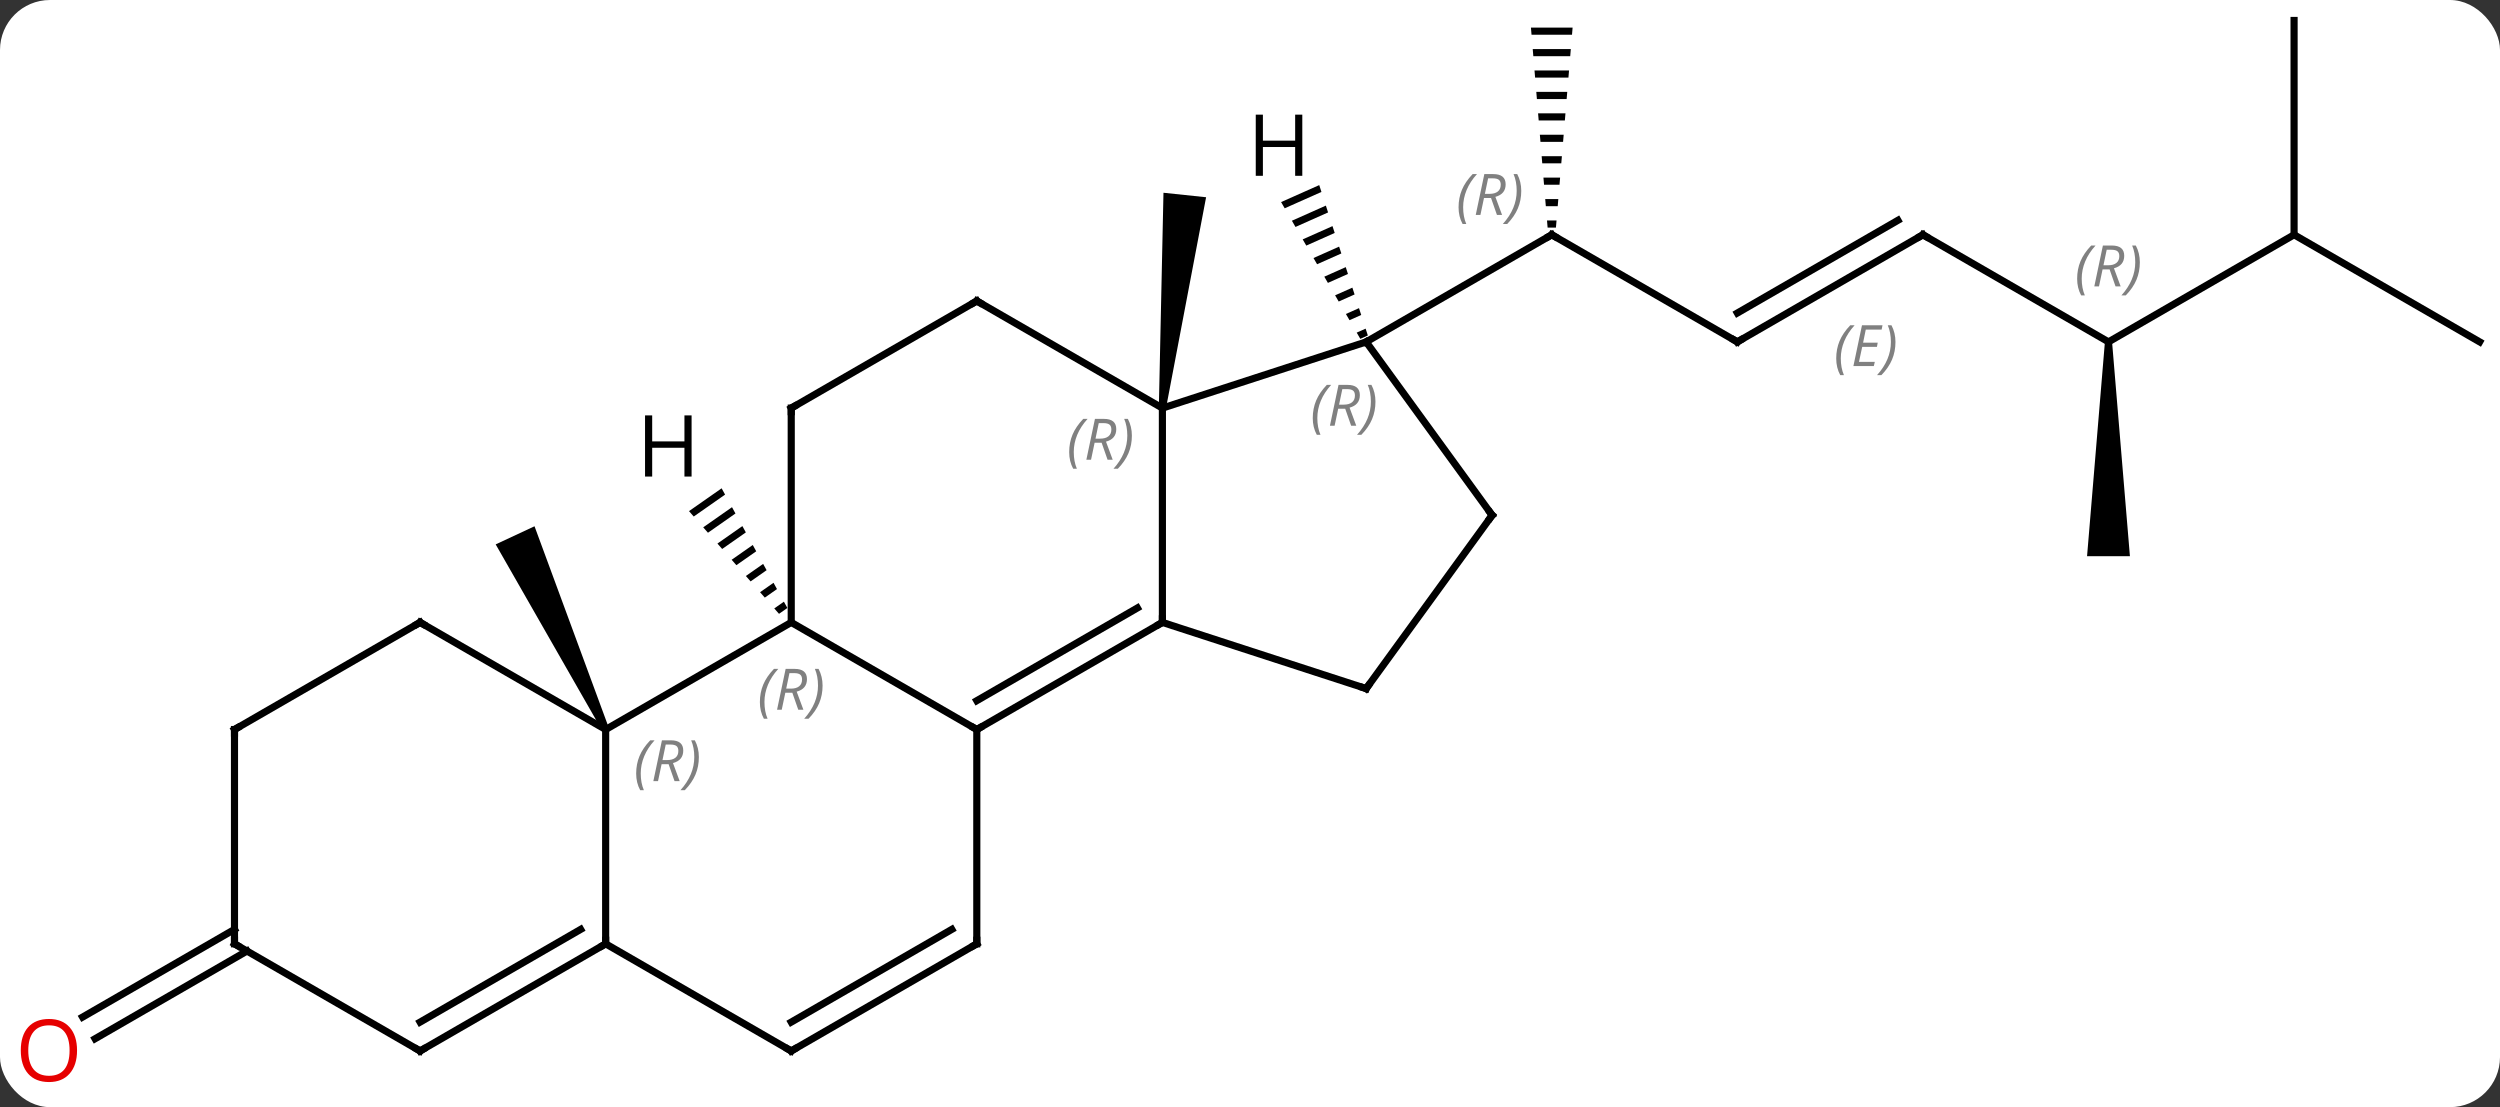 <svg width="350" viewBox="0 0 350 155" style="fill-opacity:1; color-rendering:auto; color-interpolation:auto; text-rendering:auto; stroke:black; stroke-linecap:square; stroke-miterlimit:10; shape-rendering:auto; stroke-opacity:1; fill:black; stroke-dasharray:none; font-weight:normal; stroke-width:1; font-family:'Open Sans'; font-style:normal; stroke-linejoin:miter; font-size:12; stroke-dashoffset:0; image-rendering:auto;" height="155" class="cas-substance-image" xmlns:xlink="http://www.w3.org/1999/xlink" xmlns="http://www.w3.org/2000/svg"><rect x="0" y="0" width="350" height="155" fill="#333333" stroke="none"/><svg class="cas-substance-single-component"><rect y="0" x="0" width="350" stroke="none" ry="7" rx="7" height="155" fill="white" class="cas-substance-group"/><svg y="0" x="0" width="350" viewBox="0 0 350 155" style="fill:black;" height="155" class="cas-substance-single-component-image"><svg><g><g transform="translate(177,75)" style="text-rendering:geometricPrecision; color-rendering:optimizeQuality; color-interpolation:linearRGB; stroke-linecap:butt; image-rendering:optimizeQuality;"><path style="stroke:none;" d="M-13.768 -17.813 L-14.762 -17.917 L-14.114 -48.014 L-8.146 -47.386 Z"/><line y2="-27.135" y1="-42.135" x2="66.228" x1="40.248" style="fill:none;"/><path style="stroke:none;" d="M37.331 -71.135 L37.415 -70.135 L43.081 -70.135 L43.165 -71.135 ZM37.581 -68.135 L37.665 -67.135 L42.831 -67.135 L42.915 -68.135 ZM37.831 -65.135 L37.915 -64.135 L42.581 -64.135 L42.665 -65.135 ZM38.081 -62.135 L38.165 -61.135 L42.331 -61.135 L42.415 -62.135 ZM38.331 -59.135 L38.415 -58.135 L42.081 -58.135 L42.165 -59.135 ZM38.581 -56.135 L38.665 -55.135 L41.831 -55.135 L41.915 -56.135 ZM38.831 -53.135 L38.915 -52.135 L41.581 -52.135 L41.665 -53.135 ZM39.081 -50.135 L39.165 -49.135 L41.331 -49.135 L41.415 -50.135 ZM39.331 -47.135 L39.415 -46.135 L41.081 -46.135 L41.165 -47.135 ZM39.581 -44.135 L39.665 -43.135 L40.831 -43.135 L40.915 -44.135 Z"/><line y2="-27.135" y1="-42.135" x2="14.265" x1="40.248" style="fill:none;"/><line y2="-42.135" y1="-27.135" x2="92.208" x1="66.228" style="fill:none;"/><line y2="-44.156" y1="-31.177" x2="88.708" x1="66.228" style="fill:none;"/></g><g transform="translate(177,75)" style="stroke-linecap:butt; font-size:8.4px; fill:gray; text-rendering:geometricPrecision; image-rendering:optimizeQuality; color-rendering:optimizeQuality; font-family:'Open Sans'; font-style:italic; stroke:gray; color-interpolation:linearRGB;"><path style="stroke:none;" d="M80.071 -24.811 Q80.071 -26.139 80.54 -27.264 Q81.008 -28.389 82.04 -29.467 L82.649 -29.467 Q81.68 -28.404 81.196 -27.233 Q80.711 -26.061 80.711 -24.826 Q80.711 -23.498 81.149 -22.483 L80.633 -22.483 Q80.071 -23.514 80.071 -24.811 ZM85.334 -23.748 L82.475 -23.748 L83.678 -29.467 L86.553 -29.467 L86.428 -28.858 L84.209 -28.858 L83.834 -27.029 L85.881 -27.029 L85.771 -26.436 L83.709 -26.436 L83.256 -24.342 L85.475 -24.342 L85.334 -23.748 ZM88.365 -27.123 Q88.365 -25.795 87.889 -24.662 Q87.412 -23.529 86.397 -22.483 L85.787 -22.483 Q87.725 -24.639 87.725 -27.123 Q87.725 -28.451 87.287 -29.467 L87.803 -29.467 Q88.365 -28.404 88.365 -27.123 Z"/><line y2="-27.135" y1="-42.135" x2="118.188" x1="92.208" style="fill:none; stroke:black;"/><line y2="-42.135" y1="-27.135" x2="144.171" x1="118.188" style="fill:none; stroke:black;"/><path style="fill:black; stroke:none;" d="M117.688 -27.135 L118.688 -27.135 L121.188 2.865 L115.188 2.865 Z"/><line y2="-72.135" y1="-42.135" x2="144.171" x1="144.171" style="fill:none; stroke:black;"/><line y2="-27.135" y1="-42.135" x2="170.151" x1="144.171" style="fill:none; stroke:black;"/><path style="fill:black; stroke:none;" d="M-91.755 26.924 L-92.661 27.346 L-107.605 1.214 L-102.167 -1.322 Z"/><line y2="58.145" y1="70.424" x2="-142.421" x1="-163.689" style="fill:none; stroke:black;"/><line y2="55.114" y1="67.393" x2="-144.171" x1="-165.439" style="fill:none; stroke:black;"/><line y2="27.135" y1="12.135" x2="-40.248" x1="-14.265" style="fill:none; stroke:black;"/><line y2="23.093" y1="10.114" x2="-40.248" x1="-17.765" style="fill:none; stroke:black;"/><line y2="-17.865" y1="12.135" x2="-14.265" x1="-14.265" style="fill:none; stroke:black;"/><line y2="21.405" y1="12.135" x2="14.265" x1="-14.265" style="fill:none; stroke:black;"/><line y2="12.135" y1="27.135" x2="-66.228" x1="-40.248" style="fill:none; stroke:black;"/><line y2="57.135" y1="27.135" x2="-40.248" x1="-40.248" style="fill:none; stroke:black;"/><line y2="-27.135" y1="-17.865" x2="14.265" x1="-14.265" style="fill:none; stroke:black;"/><line y2="-32.865" y1="-17.865" x2="-40.248" x1="-14.265" style="fill:none; stroke:black;"/><line y2="-2.865" y1="21.405" x2="31.899" x1="14.265" style="fill:none; stroke:black;"/><line y2="27.135" y1="12.135" x2="-92.208" x1="-66.228" style="fill:none; stroke:black;"/><line y2="-17.865" y1="12.135" x2="-66.228" x1="-66.228" style="fill:none; stroke:black;"/><line y2="72.135" y1="57.135" x2="-66.228" x1="-40.248" style="fill:none; stroke:black;"/><line y2="68.094" y1="55.114" x2="-66.228" x1="-43.748" style="fill:none; stroke:black;"/><line y2="-2.865" y1="-27.135" x2="31.899" x1="14.265" style="fill:none; stroke:black;"/><line y2="-17.865" y1="-32.865" x2="-66.228" x1="-40.248" style="fill:none; stroke:black;"/><line y2="57.135" y1="27.135" x2="-92.208" x1="-92.208" style="fill:none; stroke:black;"/><line y2="12.135" y1="27.135" x2="-118.188" x1="-92.208" style="fill:none; stroke:black;"/><line y2="57.135" y1="72.135" x2="-92.208" x1="-66.228" style="fill:none; stroke:black;"/><line y2="72.135" y1="57.135" x2="-118.188" x1="-92.208" style="fill:none; stroke:black;"/><line y2="68.094" y1="55.114" x2="-118.188" x1="-95.708" style="fill:none; stroke:black;"/><line y2="27.135" y1="12.135" x2="-144.171" x1="-118.188" style="fill:none; stroke:black;"/><line y2="57.135" y1="72.135" x2="-144.171" x1="-118.188" style="fill:none; stroke:black;"/><line y2="57.135" y1="27.135" x2="-144.171" x1="-144.171" style="fill:none; stroke:black;"/><path style="fill:black; stroke:none;" d="M-75.973 -6.638 L-80.539 -3.443 L-79.876 -2.686 L-75.488 -5.756 L-75.973 -6.638 ZM-74.519 -3.993 L-78.55 -1.173 L-77.886 -0.416 L-74.035 -3.111 L-74.519 -3.993 ZM-73.066 -1.347 L-76.56 1.098 L-75.897 1.855 L-72.582 -0.465 L-73.066 -1.347 ZM-71.613 1.299 L-74.571 3.368 L-73.907 4.125 L-71.129 2.181 L-71.613 1.299 ZM-70.16 3.945 L-72.581 5.639 L-71.918 6.396 L-69.675 4.826 L-70.16 3.945 ZM-68.707 6.59 L-70.592 7.909 L-69.929 8.666 L-68.222 7.472 L-68.707 6.59 ZM-67.253 9.236 L-68.602 10.18 L-67.939 10.936 L-66.769 10.118 L-66.769 10.118 L-67.253 9.236 Z"/><path style="fill:black; stroke:none;" d="M7.693 -49.086 L2.352 -46.709 L2.352 -46.709 L2.857 -45.838 L2.857 -45.838 L8.002 -48.129 L8.002 -48.129 L7.693 -49.086 ZM8.621 -46.215 L3.865 -44.098 L3.865 -44.098 L4.369 -43.227 L4.369 -43.227 L8.93 -45.258 L8.93 -45.258 L8.621 -46.215 ZM9.549 -43.344 L5.377 -41.487 L5.881 -40.617 L5.881 -40.617 L9.858 -42.387 L9.858 -42.387 L9.549 -43.344 ZM10.476 -40.473 L6.889 -38.876 L6.889 -38.876 L7.393 -38.006 L7.393 -38.006 L10.786 -39.516 L10.786 -39.516 L10.476 -40.473 ZM11.404 -37.602 L8.402 -36.266 L8.402 -36.266 L8.906 -35.395 L8.906 -35.395 L11.714 -36.645 L11.404 -37.602 ZM12.332 -34.731 L9.914 -33.655 L9.914 -33.655 L10.418 -32.785 L10.418 -32.785 L12.642 -33.775 L12.642 -33.775 L12.332 -34.731 ZM13.26 -31.861 L11.426 -31.044 L11.426 -31.044 L11.93 -30.174 L11.93 -30.174 L13.569 -30.904 L13.569 -30.904 L13.26 -31.861 ZM14.188 -28.99 L12.938 -28.433 L12.938 -28.433 L13.442 -27.563 L14.497 -28.033 L14.497 -28.033 L14.188 -28.99 Z"/><path style="fill:none; stroke-miterlimit:5; stroke:black;" d="M40.681 -41.885 L40.248 -42.135 L39.815 -41.885"/><path style="stroke-miterlimit:5; stroke:none;" d="M27.199 -45.971 Q27.199 -47.299 27.668 -48.424 Q28.137 -49.549 29.168 -50.627 L29.777 -50.627 Q28.808 -49.565 28.324 -48.393 Q27.84 -47.221 27.84 -45.986 Q27.84 -44.658 28.277 -43.643 L27.762 -43.643 Q27.199 -44.674 27.199 -45.971 ZM30.759 -47.283 L30.259 -44.908 L29.603 -44.908 L30.806 -50.627 L32.056 -50.627 Q33.79 -50.627 33.79 -49.19 Q33.79 -47.83 32.353 -47.44 L33.29 -44.908 L32.572 -44.908 L31.744 -47.283 L30.759 -47.283 ZM31.337 -50.033 Q30.947 -48.111 30.884 -47.861 L31.54 -47.861 Q32.29 -47.861 32.697 -48.19 Q33.103 -48.518 33.103 -49.143 Q33.103 -49.611 32.845 -49.822 Q32.587 -50.033 31.994 -50.033 L31.337 -50.033 ZM35.976 -48.283 Q35.976 -46.955 35.5 -45.822 Q35.023 -44.69 34.008 -43.643 L33.398 -43.643 Q35.336 -45.799 35.336 -48.283 Q35.336 -49.611 34.898 -50.627 L35.414 -50.627 Q35.976 -49.565 35.976 -48.283 Z"/><path style="fill:none; stroke-miterlimit:5; stroke:black;" d="M65.795 -27.385 L66.228 -27.135 L66.661 -27.385"/><path style="fill:none; stroke-miterlimit:5; stroke:black;" d="M91.775 -41.885 L92.208 -42.135 L92.641 -41.885"/><path style="stroke-miterlimit:5; stroke:none;" d="M113.8 -35.971 Q113.8 -37.299 114.268 -38.424 Q114.737 -39.549 115.768 -40.627 L116.378 -40.627 Q115.409 -39.565 114.925 -38.393 Q114.44 -37.221 114.44 -35.987 Q114.44 -34.658 114.878 -33.643 L114.362 -33.643 Q113.8 -34.674 113.8 -35.971 ZM117.36 -37.283 L116.86 -34.908 L116.203 -34.908 L117.406 -40.627 L118.656 -40.627 Q120.391 -40.627 120.391 -39.19 Q120.391 -37.83 118.953 -37.44 L119.891 -34.908 L119.172 -34.908 L118.344 -37.283 L117.36 -37.283 ZM117.938 -40.033 Q117.547 -38.112 117.485 -37.862 L118.141 -37.862 Q118.891 -37.862 119.297 -38.19 Q119.703 -38.518 119.703 -39.143 Q119.703 -39.612 119.446 -39.822 Q119.188 -40.033 118.594 -40.033 L117.938 -40.033 ZM122.577 -38.283 Q122.577 -36.955 122.1 -35.822 Q121.624 -34.69 120.608 -33.643 L119.999 -33.643 Q121.936 -35.799 121.936 -38.283 Q121.936 -39.612 121.499 -40.627 L122.014 -40.627 Q122.577 -39.565 122.577 -38.283 Z"/></g><g transform="translate(177,75)" style="stroke-linecap:butt; fill:rgb(230,0,0); text-rendering:geometricPrecision; color-rendering:optimizeQuality; image-rendering:optimizeQuality; font-family:'Open Sans'; stroke:rgb(230,0,0); color-interpolation:linearRGB; stroke-miterlimit:5;"><path style="stroke:none;" d="M-166.214 72.065 Q-166.214 74.127 -167.253 75.307 Q-168.292 76.487 -170.135 76.487 Q-172.026 76.487 -173.057 75.323 Q-174.089 74.158 -174.089 72.049 Q-174.089 69.955 -173.057 68.807 Q-172.026 67.658 -170.135 67.658 Q-168.276 67.658 -167.245 68.83 Q-166.214 70.002 -166.214 72.065 ZM-173.042 72.065 Q-173.042 73.799 -172.299 74.705 Q-171.557 75.612 -170.135 75.612 Q-168.714 75.612 -167.987 74.713 Q-167.26 73.815 -167.26 72.065 Q-167.26 70.33 -167.987 69.44 Q-168.714 68.549 -170.135 68.549 Q-171.557 68.549 -172.299 69.448 Q-173.042 70.346 -173.042 72.065 Z"/><path style="fill:none; stroke:black;" d="M-14.698 12.385 L-14.265 12.135 L-14.265 11.635"/><path style="fill:none; stroke:black;" d="M-39.815 26.885 L-40.248 27.135 L-40.681 26.885"/></g><g transform="translate(177,75)" style="stroke-linecap:butt; font-size:8.4px; fill:gray; text-rendering:geometricPrecision; image-rendering:optimizeQuality; color-rendering:optimizeQuality; font-family:'Open Sans'; font-style:italic; stroke:gray; color-interpolation:linearRGB; stroke-miterlimit:5;"><path style="stroke:none;" d="M-27.314 -11.701 Q-27.314 -13.029 -26.845 -14.154 Q-26.376 -15.279 -25.345 -16.357 L-24.736 -16.357 Q-25.704 -15.294 -26.189 -14.123 Q-26.673 -12.951 -26.673 -11.716 Q-26.673 -10.388 -26.236 -9.373 L-26.751 -9.373 Q-27.314 -10.404 -27.314 -11.701 ZM-23.754 -13.013 L-24.254 -10.638 L-24.91 -10.638 L-23.707 -16.357 L-22.457 -16.357 Q-20.723 -16.357 -20.723 -14.919 Q-20.723 -13.56 -22.16 -13.169 L-21.223 -10.638 L-21.941 -10.638 L-22.769 -13.013 L-23.754 -13.013 ZM-23.176 -15.763 Q-23.566 -13.841 -23.629 -13.591 L-22.973 -13.591 Q-22.223 -13.591 -21.816 -13.919 Q-21.41 -14.248 -21.41 -14.873 Q-21.41 -15.341 -21.668 -15.552 Q-21.926 -15.763 -22.519 -15.763 L-23.176 -15.763 ZM-18.537 -14.013 Q-18.537 -12.685 -19.013 -11.552 Q-19.49 -10.419 -20.505 -9.373 L-21.115 -9.373 Q-19.177 -11.529 -19.177 -14.013 Q-19.177 -15.341 -19.615 -16.357 L-19.099 -16.357 Q-18.537 -15.294 -18.537 -14.013 Z"/><path style="fill:none; stroke:black;" d="M13.79 21.25 L14.265 21.405 L14.559 21"/><path style="stroke:none;" d="M-70.617 23.299 Q-70.617 21.971 -70.148 20.846 Q-69.679 19.721 -68.648 18.643 L-68.038 18.643 Q-69.007 19.705 -69.492 20.877 Q-69.976 22.049 -69.976 23.283 Q-69.976 24.612 -69.538 25.627 L-70.054 25.627 Q-70.617 24.596 -70.617 23.299 ZM-67.057 21.987 L-67.557 24.362 L-68.213 24.362 L-67.01 18.643 L-65.76 18.643 Q-64.025 18.643 -64.025 20.08 Q-64.025 21.44 -65.463 21.83 L-64.525 24.362 L-65.244 24.362 L-66.072 21.987 L-67.057 21.987 ZM-66.478 19.237 Q-66.869 21.158 -66.932 21.408 L-66.275 21.408 Q-65.525 21.408 -65.119 21.08 Q-64.713 20.752 -64.713 20.127 Q-64.713 19.658 -64.971 19.448 Q-65.228 19.237 -65.822 19.237 L-66.478 19.237 ZM-61.839 20.987 Q-61.839 22.315 -62.316 23.448 Q-62.792 24.58 -63.808 25.627 L-64.418 25.627 Q-62.48 23.471 -62.48 20.987 Q-62.48 19.658 -62.917 18.643 L-62.402 18.643 Q-61.839 19.705 -61.839 20.987 Z"/><path style="fill:none; stroke:black;" d="M-40.248 56.635 L-40.248 57.135 L-40.681 57.385"/><path style="stroke:none;" d="M6.786 -16.46 Q6.786 -17.788 7.255 -18.913 Q7.724 -20.038 8.755 -21.117 L9.364 -21.117 Q8.396 -20.054 7.911 -18.882 Q7.427 -17.71 7.427 -16.476 Q7.427 -15.148 7.864 -14.132 L7.349 -14.132 Q6.786 -15.164 6.786 -16.46 ZM10.346 -17.773 L9.846 -15.398 L9.19 -15.398 L10.393 -21.117 L11.643 -21.117 Q13.378 -21.117 13.378 -19.679 Q13.378 -18.32 11.94 -17.929 L12.878 -15.398 L12.159 -15.398 L11.331 -17.773 L10.346 -17.773 ZM10.925 -20.523 Q10.534 -18.601 10.471 -18.351 L11.128 -18.351 Q11.878 -18.351 12.284 -18.679 Q12.69 -19.007 12.69 -19.632 Q12.69 -20.101 12.432 -20.312 Q12.175 -20.523 11.581 -20.523 L10.925 -20.523 ZM15.564 -18.773 Q15.564 -17.445 15.087 -16.312 Q14.611 -15.179 13.595 -14.132 L12.986 -14.132 Q14.923 -16.288 14.923 -18.773 Q14.923 -20.101 14.486 -21.117 L15.001 -21.117 Q15.564 -20.054 15.564 -18.773 Z"/><path style="fill:none; stroke:black;" d="M-39.815 -32.615 L-40.248 -32.865 L-40.681 -32.615"/><path style="fill:none; stroke:black;" d="M31.605 -2.461 L31.899 -2.865 L31.605 -3.269"/><path style="stroke:none;" d="M-87.936 33.299 Q-87.936 31.971 -87.468 30.846 Q-86.999 29.721 -85.968 28.643 L-85.358 28.643 Q-86.327 29.705 -86.811 30.877 Q-87.296 32.049 -87.296 33.283 Q-87.296 34.611 -86.858 35.627 L-87.374 35.627 Q-87.936 34.596 -87.936 33.299 ZM-84.376 31.986 L-84.876 34.361 L-85.532 34.361 L-84.329 28.643 L-83.079 28.643 Q-81.345 28.643 -81.345 30.08 Q-81.345 31.44 -82.782 31.83 L-81.845 34.361 L-82.564 34.361 L-83.392 31.986 L-84.376 31.986 ZM-83.798 29.236 Q-84.189 31.158 -84.251 31.408 L-83.595 31.408 Q-82.845 31.408 -82.439 31.08 Q-82.032 30.752 -82.032 30.127 Q-82.032 29.658 -82.29 29.447 Q-82.548 29.236 -83.142 29.236 L-83.798 29.236 ZM-79.159 30.986 Q-79.159 32.315 -79.636 33.447 Q-80.112 34.58 -81.128 35.627 L-81.737 35.627 Q-79.8 33.471 -79.8 30.986 Q-79.8 29.658 -80.237 28.643 L-79.722 28.643 Q-79.159 29.705 -79.159 30.986 Z"/><path style="fill:none; stroke:black;" d="M-66.228 -17.365 L-66.228 -17.865 L-65.795 -18.115"/><path style="fill:none; stroke:black;" d="M-65.795 71.885 L-66.228 72.135 L-66.661 71.885"/><path style="fill:none; stroke:black;" d="M-92.641 57.385 L-92.208 57.135 L-92.208 56.635"/><path style="fill:none; stroke:black;" d="M-117.755 12.385 L-118.188 12.135 L-118.621 12.385"/><path style="fill:none; stroke:black;" d="M-117.755 71.885 L-118.188 72.135 L-118.621 71.885"/><path style="fill:none; stroke:black;" d="M-143.738 26.885 L-144.171 27.135 L-144.171 27.635"/><path style="fill:none; stroke:black;" d="M-143.738 57.385 L-144.171 57.135 L-144.171 56.635"/></g><g transform="translate(177,75)" style="stroke-linecap:butt; text-rendering:geometricPrecision; color-rendering:optimizeQuality; image-rendering:optimizeQuality; font-family:'Open Sans'; color-interpolation:linearRGB; stroke-miterlimit:5;"><path style="stroke:none;" d="M-80.178 -8.282 L-81.178 -8.282 L-81.178 -12.313 L-85.694 -12.313 L-85.694 -8.282 L-86.694 -8.282 L-86.694 -16.844 L-85.694 -16.844 L-85.694 -13.204 L-81.178 -13.204 L-81.178 -16.844 L-80.178 -16.844 L-80.178 -8.282 Z"/><path style="stroke:none;" d="M5.322 -50.387 L4.322 -50.387 L4.322 -54.418 L-0.194 -54.418 L-0.194 -50.387 L-1.194 -50.387 L-1.194 -58.949 L-0.194 -58.949 L-0.194 -55.309 L4.322 -55.309 L4.322 -58.949 L5.322 -58.949 L5.322 -50.387 Z"/></g></g></svg></svg></svg></svg>